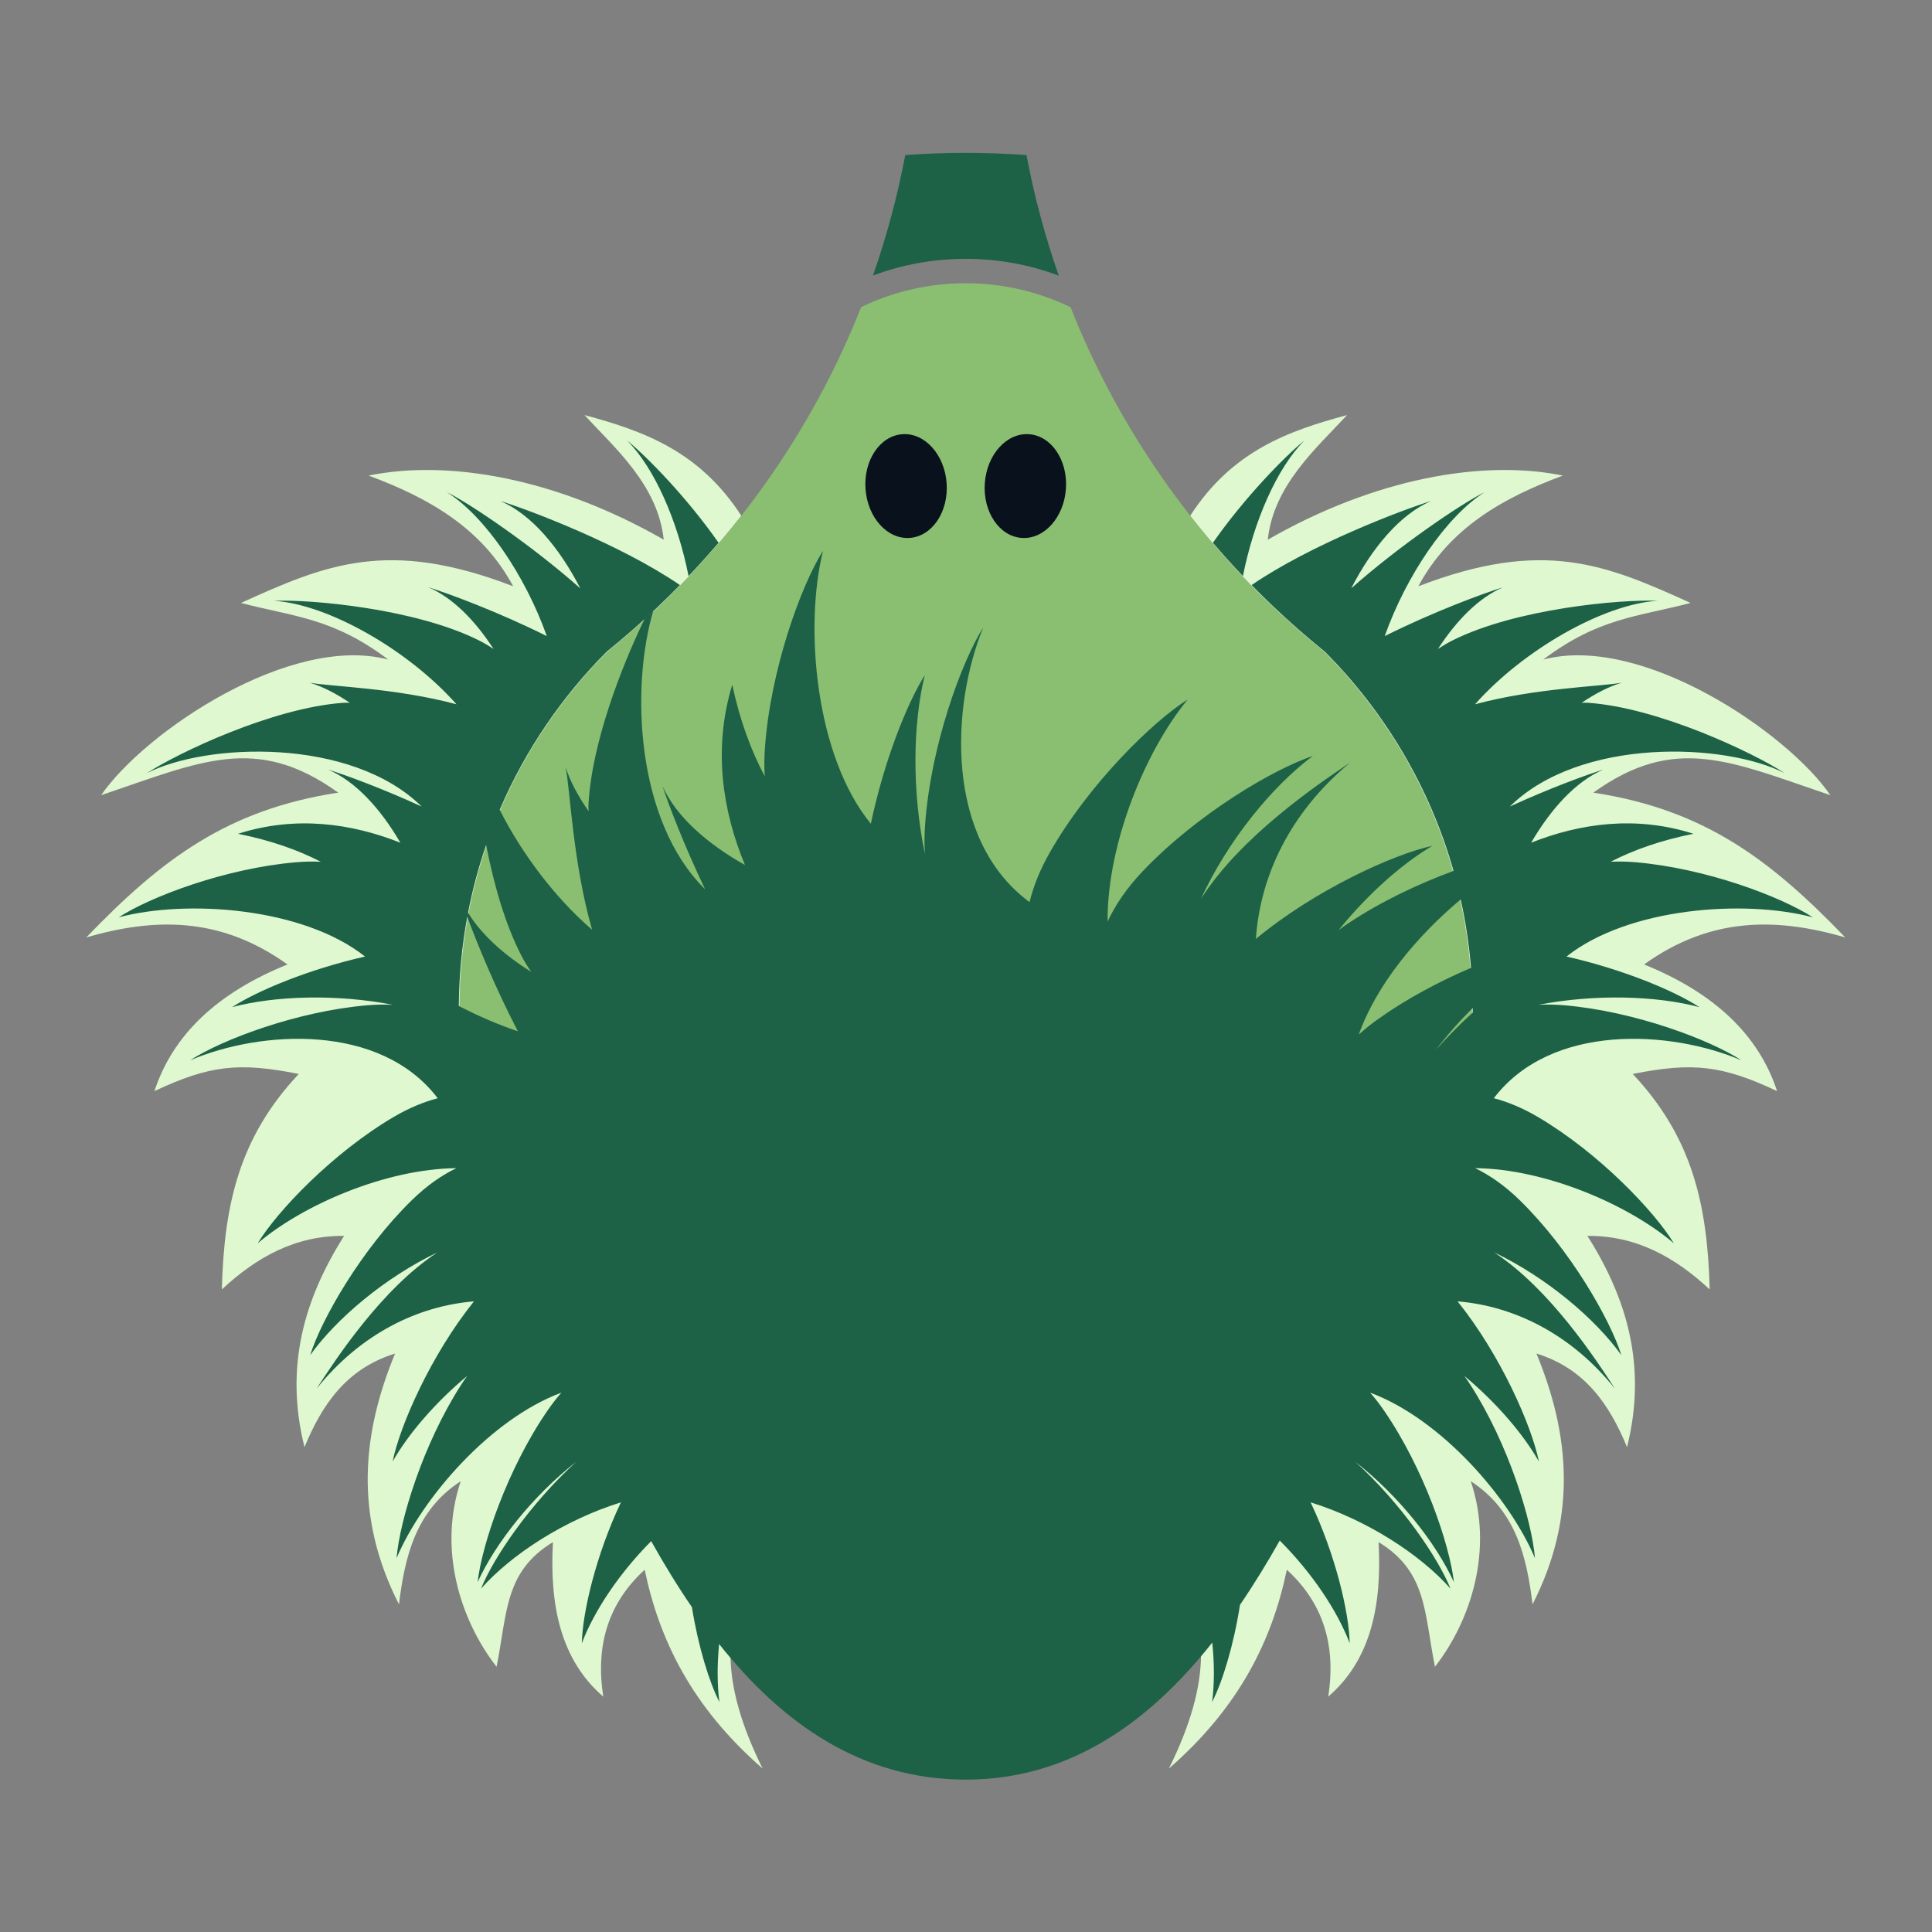 <?xml version="1.0" encoding="UTF-8" standalone="no"?>
<!-- Created with Inkscape (http://www.inkscape.org/) -->

<svg
   xmlns:dc="http://purl.org/dc/elements/1.1/"
   xmlns:cc="http://creativecommons.org/ns#"
   xmlns:rdf="http://www.w3.org/1999/02/22-rdf-syntax-ns#"
   xmlns:svg="http://www.w3.org/2000/svg"
   xmlns="http://www.w3.org/2000/svg"
   xmlns:sodipodi="http://sodipodi.sourceforge.net/DTD/sodipodi-0.dtd"
   xmlns:inkscape="http://www.inkscape.org/namespaces/inkscape"
   version="1.1"
   id="svg3715"
   xml:space="preserve"
   width="512"
   height="512"
   viewBox="0 0 512 512"
   sodipodi:docname="echidna-gb.svg"
   inkscape:version="0.92.1 r15371"
   inkscape:export-filename="C:\Users\mlizza.DL\Google Drive\Immagini\logo-echidna\echidna-gb.png"
   inkscape:export-xdpi="96"
   inkscape:export-ydpi="96"><rect x="0" y="0" width="512" height="512" fill="#808080" stroke="none"/><defs
     id="defs3719" /><sodipodi:namedview
     pagecolor="#ffffff"
     bordercolor="#666666"
     borderopacity="1"
     objecttolerance="10"
     gridtolerance="10"
     guidetolerance="10"
     inkscape:pageopacity="0"
     inkscape:pageshadow="2"
     inkscape:window-width="1280"
     inkscape:window-height="972"
     id="namedview3717"
     showgrid="false"
     inkscape:zoom="0.72315757"
     inkscape:cx="428.53884"
     inkscape:cy="337.5717"
     inkscape:window-x="1272"
     inkscape:window-y="-8"
     inkscape:window-maximized="1"
     inkscape:current-layer="g3723" /><g
     id="g3723"
     inkscape:groupmode="layer"
     inkscape:label="pdf"
     transform="matrix(1.333,0,0,-1.333,0,512)"><path
       d="m 210.491,329.294 c -2.71,7.745 -4.865,15.751 -6.418,23.969 -3.989,0.294 -8.018,0.444 -12.082,0.444 -4.044,0 -8.052,-0.148 -12.021,-0.44 -1.553,-8.212 -3.708,-16.211 -6.417,-23.95 5.739,2.146 11.951,3.32 18.439,3.32 6.51,0 12.744,-1.183 18.5,-3.343"
       style="fill:#1d6246;fill-opacity:1;fill-rule:evenodd;stroke:none"
       id="path3725"
       inkscape:connector-curvature="0" /><path
       d="m 282.827,140.048 c 6.295,13.146 9.82,27.87 9.82,43.418 0,27.733 -11.216,52.847 -29.36,71.052 -3.531,2.852 -6.944,5.845 -10.229,8.97 -17.4,16.55 -31.231,36.817 -40.224,59.526 -6.299,3.056 -13.37,4.771 -20.842,4.771 -7.447,0 -14.495,-1.703 -20.779,-4.74 -8.982,-22.679 -22.79,-42.921 -40.158,-59.459 -3.349,-3.188 -6.829,-6.239 -10.433,-9.143 -18.1,-18.199 -29.285,-43.282 -29.285,-70.978 0,-15.334 3.429,-29.868 9.562,-42.875 18.107,-39.107 38.912,-110 91.093,-110 51.717,0 73.208,71.384 90.836,109.458"
       style="fill:#8abf71;fill-opacity:1;fill-rule:evenodd;stroke:none"
       id="path3727"
       inkscape:connector-curvature="0" /><path
       d="m 179.396,297.772 c -4.452,-0.317 -7.732,-5.192 -7.326,-10.883 0.405,-5.692 4.344,-10.052 8.796,-9.736 4.452,0.318 7.734,5.192 7.329,10.884 -0.407,5.693 -4.345,10.052 -8.798,9.735 z"
       style="fill:#09111c;fill-opacity:1;fill-rule:evenodd;stroke:none"
       id="path3729"
       inkscape:connector-curvature="0" /><path
       d="m 204.586,297.772 c 4.452,-0.317 7.732,-5.192 7.326,-10.883 -0.405,-5.692 -4.344,-10.052 -8.796,-9.736 -4.452,0.318 -7.734,5.192 -7.329,10.884 0.407,5.693 4.346,10.052 8.798,9.735 z"
       style="fill:#09111c;fill-opacity:1;fill-rule:evenodd;stroke:none"
       id="path3731"
       inkscape:connector-curvature="0" /><path
       d="m 236.628,281.57 c 8.375,12.957 19.638,16.898 31.168,20.004 -5.999,-6.52 -14.599,-13.901 -15.75,-24.77 21.358,12.249 42.799,15.983 58.675,12.745 -11.873,-4.404 -22.512,-10.388 -28.741,-22.009 24.881,9.583 37.296,4.322 54.111,-3.313 -10.573,-2.777 -18.234,-2.933 -29.281,-11.26 19.467,5.164 48.411,-14.37 57.086,-26.961 -19.962,6.75 -30.846,12.183 -47.136,0.508 21.947,-3.357 35.043,-13.15 50.086,-28.782 -13.187,3.816 -26.459,4.35 -39.991,-5.38 13.989,-5.65 22.801,-14.042 26.44,-25.174 -10.944,5.142 -16.753,5.782 -28.693,3.407 11.875,-12.64 14.849,-26.029 15.295,-42.839 -6.862,6.384 -14.611,10.742 -24.311,10.644 7.812,-12.323 11.921,-25.844 7.881,-42.002 -3.46,8.386 -8.291,15.6 -18.009,18.613 6.535,-15.847 8.218,-32.246 -0.776,-49.858 -1.179,9.562 -3.332,18.657 -12.286,24.483 4.544,-13.463 0.153,-27.556 -7.118,-36.899 -2.168,10.799 -1.546,18.896 -11.209,24.786 0.689,-12.507 -1.497,-23.396 -10.012,-30.726 1.647,10.422 -1.173,18.798 -8.228,25.232 -2.883,-13.831 -9.291,-27.195 -23.448,-39.53 4.242,8.525 6.372,16.074 6.389,22.647 20.496,24.259 33.032,61.1 44.057,84.911 6.294,13.146 9.82,27.87 9.82,43.418 0,27.734 -11.216,52.847 -29.36,71.052 -3.531,2.852 -6.944,5.845 -10.229,8.97 -5.904,5.616 -11.397,11.66 -16.429,18.082"
       style="fill:#dff8d0;fill-opacity:1;fill-rule:evenodd;stroke:none"
       id="path3733"
       inkscape:connector-curvature="0" /><path
       d="m 147.372,281.57 c -8.375,12.957 -19.638,16.898 -31.168,20.004 5.999,-6.52 14.599,-13.901 15.75,-24.77 -21.358,12.249 -42.799,15.983 -58.675,12.745 11.873,-4.404 22.512,-10.388 28.741,-22.009 -24.881,9.583 -37.296,4.322 -54.11,-3.313 10.573,-2.777 18.233,-2.933 29.281,-11.26 -19.467,5.164 -48.411,-14.37 -57.086,-26.961 19.962,6.75 30.846,12.183 47.136,0.508 -21.947,-3.357 -35.043,-13.15 -50.086,-28.782 13.187,3.816 26.459,4.35 39.991,-5.38 -13.989,-5.65 -22.801,-14.042 -26.44,-25.174 10.944,5.142 16.753,5.782 28.693,3.407 -11.875,-12.64 -14.849,-26.029 -15.295,-42.839 6.862,6.384 14.611,10.742 24.311,10.644 -7.812,-12.323 -11.921,-25.844 -7.881,-42.002 3.46,8.386 8.291,15.6 18.009,18.613 -6.535,-15.847 -8.218,-32.246 0.776,-49.858 1.179,9.562 3.332,18.657 12.286,24.483 -4.544,-13.463 -0.153,-27.556 7.118,-36.899 2.168,10.799 1.546,18.896 11.208,24.786 -0.689,-12.507 1.497,-23.396 10.012,-30.726 -1.647,10.422 1.173,18.798 8.228,25.232 2.883,-13.831 9.29,-27.195 23.448,-39.53 -4.242,8.525 -6.372,16.074 -6.389,22.647 -20.496,24.259 -33.032,61.1 -44.057,84.911 -6.294,13.146 -9.82,27.87 -9.82,43.418 0,27.734 11.216,52.847 29.36,71.052 3.531,2.852 6.944,5.845 10.229,8.97 5.904,5.616 11.397,11.66 16.429,18.082"
       style="fill:#dff8d0;fill-opacity:1;fill-rule:evenodd;stroke:none"
       id="path3735"
       inkscape:connector-curvature="0" /><path
       d="m 23.606,201.726 c 6.258,4.069 21.177,9.742 35.188,10.941 1.751,0.15 3.41,0.178 4.979,0.107 -4.595,2.367 -10.034,4.277 -16.443,5.557 11.483,3.684 22.633,2.05 32.266,-1.773 -3.925,6.74 -8.889,12.207 -14.363,14.537 3.347,-1.032 10.716,-3.727 18.6,-7.344 -14.083,13.849 -42.843,12.677 -54.661,6.623 6.255,4.071 25.054,13.017 39.08,13.997 0.426,0.029 0.86,0.028 1.298,-0.002 -2.756,1.87 -5.463,3.26 -7.974,4.001 4.209,-0.781 17.012,-1.027 29.176,-4.293 -9.591,10.828 -25.569,19.913 -36.289,20.572 7.458,0.315 28.19,-1.567 40.758,-7.872 0.979,-0.492 1.952,-1.065 2.901,-1.704 -3.68,5.69 -8.13,10.213 -12.976,12.277 4.043,-1.245 13.959,-4.919 23.562,-9.717 -4.259,12.006 -12.253,23.801 -19.865,28.618 4.582,-2.274 16.757,-10.47 26.532,-19.132 -4.128,8.022 -9.696,14.729 -15.918,17.379 5.853,-1.804 24.012,-8.698 35.718,-16.72 -1.414,-1.445 -2.853,-2.866 -4.318,-4.26 -3.29,-3.13 -6.707,-6.127 -10.244,-8.982 -8.94,-8.971 -16.199,-19.617 -21.268,-31.426 4.354,-8.666 11.028,-17.546 18.364,-23.846 -3.838,13.461 -4.328,27.684 -5.266,32.35 0.865,-2.778 2.456,-5.762 4.58,-8.793 -0.041,0.486 -0.053,0.97 -0.024,1.442 0.65,11.959 6.453,27.114 11.118,36.702 0.579,0.527 1.156,1.058 1.728,1.593 -4.451,-15.137 -3.464,-41.648 10.332,-55.254 -4.155,8.698 -7.277,16.839 -8.478,20.54 2.682,-6.041 8.842,-11.464 16.4,-15.711 -4.413,10.638 -6.42,23.004 -2.523,35.829 1.53,-7.104 3.747,-13.114 6.457,-18.18 -0.108,1.742 -0.103,3.586 0.034,5.533 1.091,15.589 7.143,32.269 11.56,39.29 v -3e-4 c -3.774,-15.172 -1.532,-40.801 9.502,-54.278 2.622,12.456 7.162,23.87 10.73,29.544 -2.392,-9.614 -2.578,-23.057 0.022,-35.545 -0.116,1.796 -0.117,3.707 0.028,5.723 1.093,15.59 7.14,32.267 11.56,39.29 -6.413,-15.692 -7.677,-42.116 9.21,-54.59 0.755,3.086 2.052,6.399 4.024,9.861 7.733,13.581 20.404,25.997 27.424,30.418 -8.319,-10.057 -16.013,-28.495 -15.936,-44.161 1.494,3.227 3.744,6.6 6.919,9.947 10.751,11.341 26.019,20.379 33.892,22.988 -8.046,-5.969 -16.913,-16.826 -22.256,-28.437 7.862,12.43 23.332,22.867 29.7,27.14 -12.025,-9.937 -17.941,-22.685 -18.765,-35.068 11.76,9.734 27.227,16.779 35.101,18.511 -6.118,-3.619 -12.9,-9.646 -18.654,-16.767 0.603,0.449 1.228,0.89 1.88,1.329 6.535,4.361 14.054,7.898 20.965,10.441 l 0.028,-0.098 c -4.729,16.738 -13.673,31.706 -25.613,43.687 -3.536,2.856 -6.954,5.853 -10.244,8.982 -1.465,1.393 -2.905,2.814 -4.318,4.26 11.706,8.022 29.865,14.916 35.718,16.72 -6.222,-2.65 -11.79,-9.356 -15.918,-17.379 9.775,8.662 21.951,16.858 26.532,19.132 -7.612,-4.817 -15.606,-16.612 -19.865,-28.618 9.603,4.798 19.518,8.472 23.562,9.717 -4.846,-2.063 -9.296,-6.587 -12.976,-12.277 0.948,0.638 1.922,1.212 2.9,1.704 12.569,6.306 33.3,8.187 40.758,7.872 -10.72,-0.658 -26.698,-9.743 -36.289,-20.572 12.164,3.266 24.967,3.512 29.176,4.293 -2.511,-0.74 -5.217,-2.131 -7.974,-4.001 0.439,0.03 0.872,0.032 1.298,0.002 14.026,-0.98 32.825,-9.926 39.08,-13.997 -11.818,6.054 -40.578,7.226 -54.661,-6.623 7.884,3.618 15.253,6.313 18.6,7.344 -5.473,-2.33 -10.438,-7.797 -14.363,-14.537 9.633,3.823 20.783,5.458 32.266,1.773 -6.41,-1.28 -11.849,-3.19 -16.443,-5.557 1.569,0.072 3.228,0.044 4.979,-0.107 14.011,-1.199 28.93,-6.871 35.188,-10.941 l -9e-4,-0.001 c -13.598,3.605 -36.686,1.94 -48.964,-7.801 11.168,-2.53 21.377,-6.772 26.429,-10.06 -8.614,2.283 -20.707,2.639 -31.978,0.47 1.618,0.081 3.338,0.054 5.15,-0.102 14.012,-1.199 28.932,-6.871 35.187,-10.942 -14.03,5.986 -37.786,7.486 -49.239,-7.533 2.767,-0.724 5.73,-1.936 8.817,-3.758 12.11,-7.144 23.105,-18.716 26.984,-25.093 -8.933,7.626 -25.416,14.802 -39.51,14.948 2.882,-1.39 5.886,-3.458 8.855,-6.361 10.055,-9.829 17.971,-23.691 20.212,-30.809 -5.26,7.321 -14.903,15.446 -25.277,20.413 11.075,-7.243 20.251,-21.305 24.009,-27.093 -8.776,10.953 -20.16,16.452 -31.291,17.368 8.596,-10.717 14.719,-24.726 16.169,-31.839 -3.173,5.555 -8.5,11.743 -14.828,17.016 0.396,-0.547 0.787,-1.115 1.169,-1.71 7.626,-11.815 12.268,-27.089 12.876,-34.527 -5.066,12.009 -18.697,27.691 -32.775,32.913 0.939,-1.07 1.863,-2.254 2.756,-3.552 7.976,-11.582 13.072,-26.708 13.903,-34.125 -3.578,7.816 -10.925,17.117 -19.596,23.922 9.176,-8.344 16.453,-19.081 18.915,-25.21 -6.001,6.789 -16.642,13.697 -27.806,17.154 4.961,-10.459 7.626,-21.848 7.774,-28.012 -2.488,6.504 -7.522,14.034 -13.914,20.418 -2.49,-4.418 -5.119,-8.713 -7.91,-12.798 l 0.008,0.011 c -1.271,-8.109 -3.481,-15.28 -5.544,-19.318 0.46,3.503 0.47,7.549 0.031,11.817 -12.669,-15.971 -28.455,-27.24 -49.014,-27.24 -20.665,0 -36.413,11.106 -49.026,26.952 -0.41,-4.162 -0.39,-8.105 0.06,-11.529 -2.025,3.962 -4.19,10.943 -5.471,18.866 -2.862,4.176 -5.55,8.581 -8.095,13.119 -6.335,-6.358 -11.322,-13.835 -13.794,-20.298 0.148,6.164 2.813,17.553 7.774,28.012 -11.164,-3.458 -21.805,-10.366 -27.806,-17.154 2.461,6.129 9.739,16.866 18.915,25.21 -8.671,-6.805 -16.019,-16.106 -19.596,-23.922 0.831,7.417 5.927,22.544 13.903,34.125 0.892,1.298 1.816,2.481 2.756,3.552 -14.077,-5.222 -27.709,-20.903 -32.774,-32.913 0.608,7.438 5.25,22.712 12.876,34.527 0.382,0.595 0.773,1.163 1.169,1.71 -6.328,-5.273 -11.656,-11.461 -14.828,-17.016 1.45,7.113 7.573,21.122 16.169,31.839 -11.131,-0.915 -22.516,-6.415 -31.291,-17.368 3.757,5.788 12.933,19.85 24.009,27.093 -10.374,-4.967 -20.017,-13.092 -25.277,-20.413 2.242,7.117 10.157,20.98 20.212,30.809 2.969,2.903 5.973,4.971 8.855,6.361 -14.094,-0.146 -30.577,-7.322 -39.51,-14.948 3.88,6.377 14.875,17.949 26.984,25.093 3.087,1.822 6.05,3.033 8.817,3.758 -11.453,15.019 -35.209,13.519 -49.239,7.533 6.255,4.071 21.176,9.743 35.187,10.942 1.812,0.156 3.532,0.182 5.15,0.102 -11.271,2.169 -23.364,1.813 -31.978,-0.47 5.052,3.289 15.261,7.53 26.429,10.06 -12.278,9.741 -35.366,11.406 -48.964,7.801 z m 73.041,14.382 c -1.498,-4.363 -2.704,-8.861 -3.595,-13.472 2.693,-4.384 7.171,-8.382 12.564,-11.755 -0.725,1.044 -1.378,2.114 -1.941,3.195 -3.242,6.22 -5.52,14.284 -7.028,22.032 z m -3.749,-14.287 c -1.064,-5.748 -1.638,-11.668 -1.68,-17.715 3.764,-1.967 7.742,-3.684 11.736,-5.032 -4.433,8.543 -8.056,17.323 -10.055,22.746 z M 243.794,61.187 c 0.203,0.276 0.405,0.553 0.606,0.831 -0.201,-0.278 -0.403,-0.555 -0.606,-0.831 z m 1.35,1.872 c 0.247,0.349 0.492,0.699 0.737,1.051 -0.245,-0.352 -0.49,-0.702 -0.737,-1.051 z m 47.641,119.722 c -2.525,-2.296 -5.002,-4.778 -7.308,-7.394 2.224,2.925 4.7,5.72 7.308,8.313 l 0.002,-0.319 z m -0.026,2.928 c -0.005,0.209 -0.01,0.417 -0.016,0.626 0.006,-0.209 0.012,-0.417 0.016,-0.626 z m -0.148,3.638 c -0.017,0.283 -0.034,0.565 -0.053,0.847 0.019,-0.282 0.036,-0.564 0.053,-0.847 z m -0.088,1.343 c -0.021,0.288 -0.042,0.576 -0.066,0.865 0.023,-0.288 0.045,-0.576 0.066,-0.865 z m -0.076,0.988 c -6.188,-2.643 -12.698,-6.074 -18.406,-10.134 -1.43,-1.017 -2.726,-2.063 -3.902,-3.129 3.477,9.835 11.496,19.544 20.259,26.867 0.982,-4.432 1.672,-8.974 2.049,-13.604 z m -2.149,14.051 c -0.047,0.208 -0.095,0.417 -0.143,0.625 0.049,-0.207 0.097,-0.416 0.143,-0.625 z m -43.193,63.829 c 2.146,10.906 6.76,21.495 12.237,26.981 -3.967,-3.225 -11.914,-11.354 -18.207,-20.351 1.931,-2.263 3.922,-4.473 5.97,-6.629 z m -110.213,0 c -2.146,10.906 -6.76,21.495 -12.237,26.981 3.967,-3.225 11.914,-11.354 18.207,-20.351 -1.931,-2.263 -3.922,-4.473 -5.97,-6.629"
       style="fill:#1d6246;fill-opacity:1;fill-rule:evenodd;stroke:none"
       id="path3737"
       inkscape:connector-curvature="0" /></g></svg>